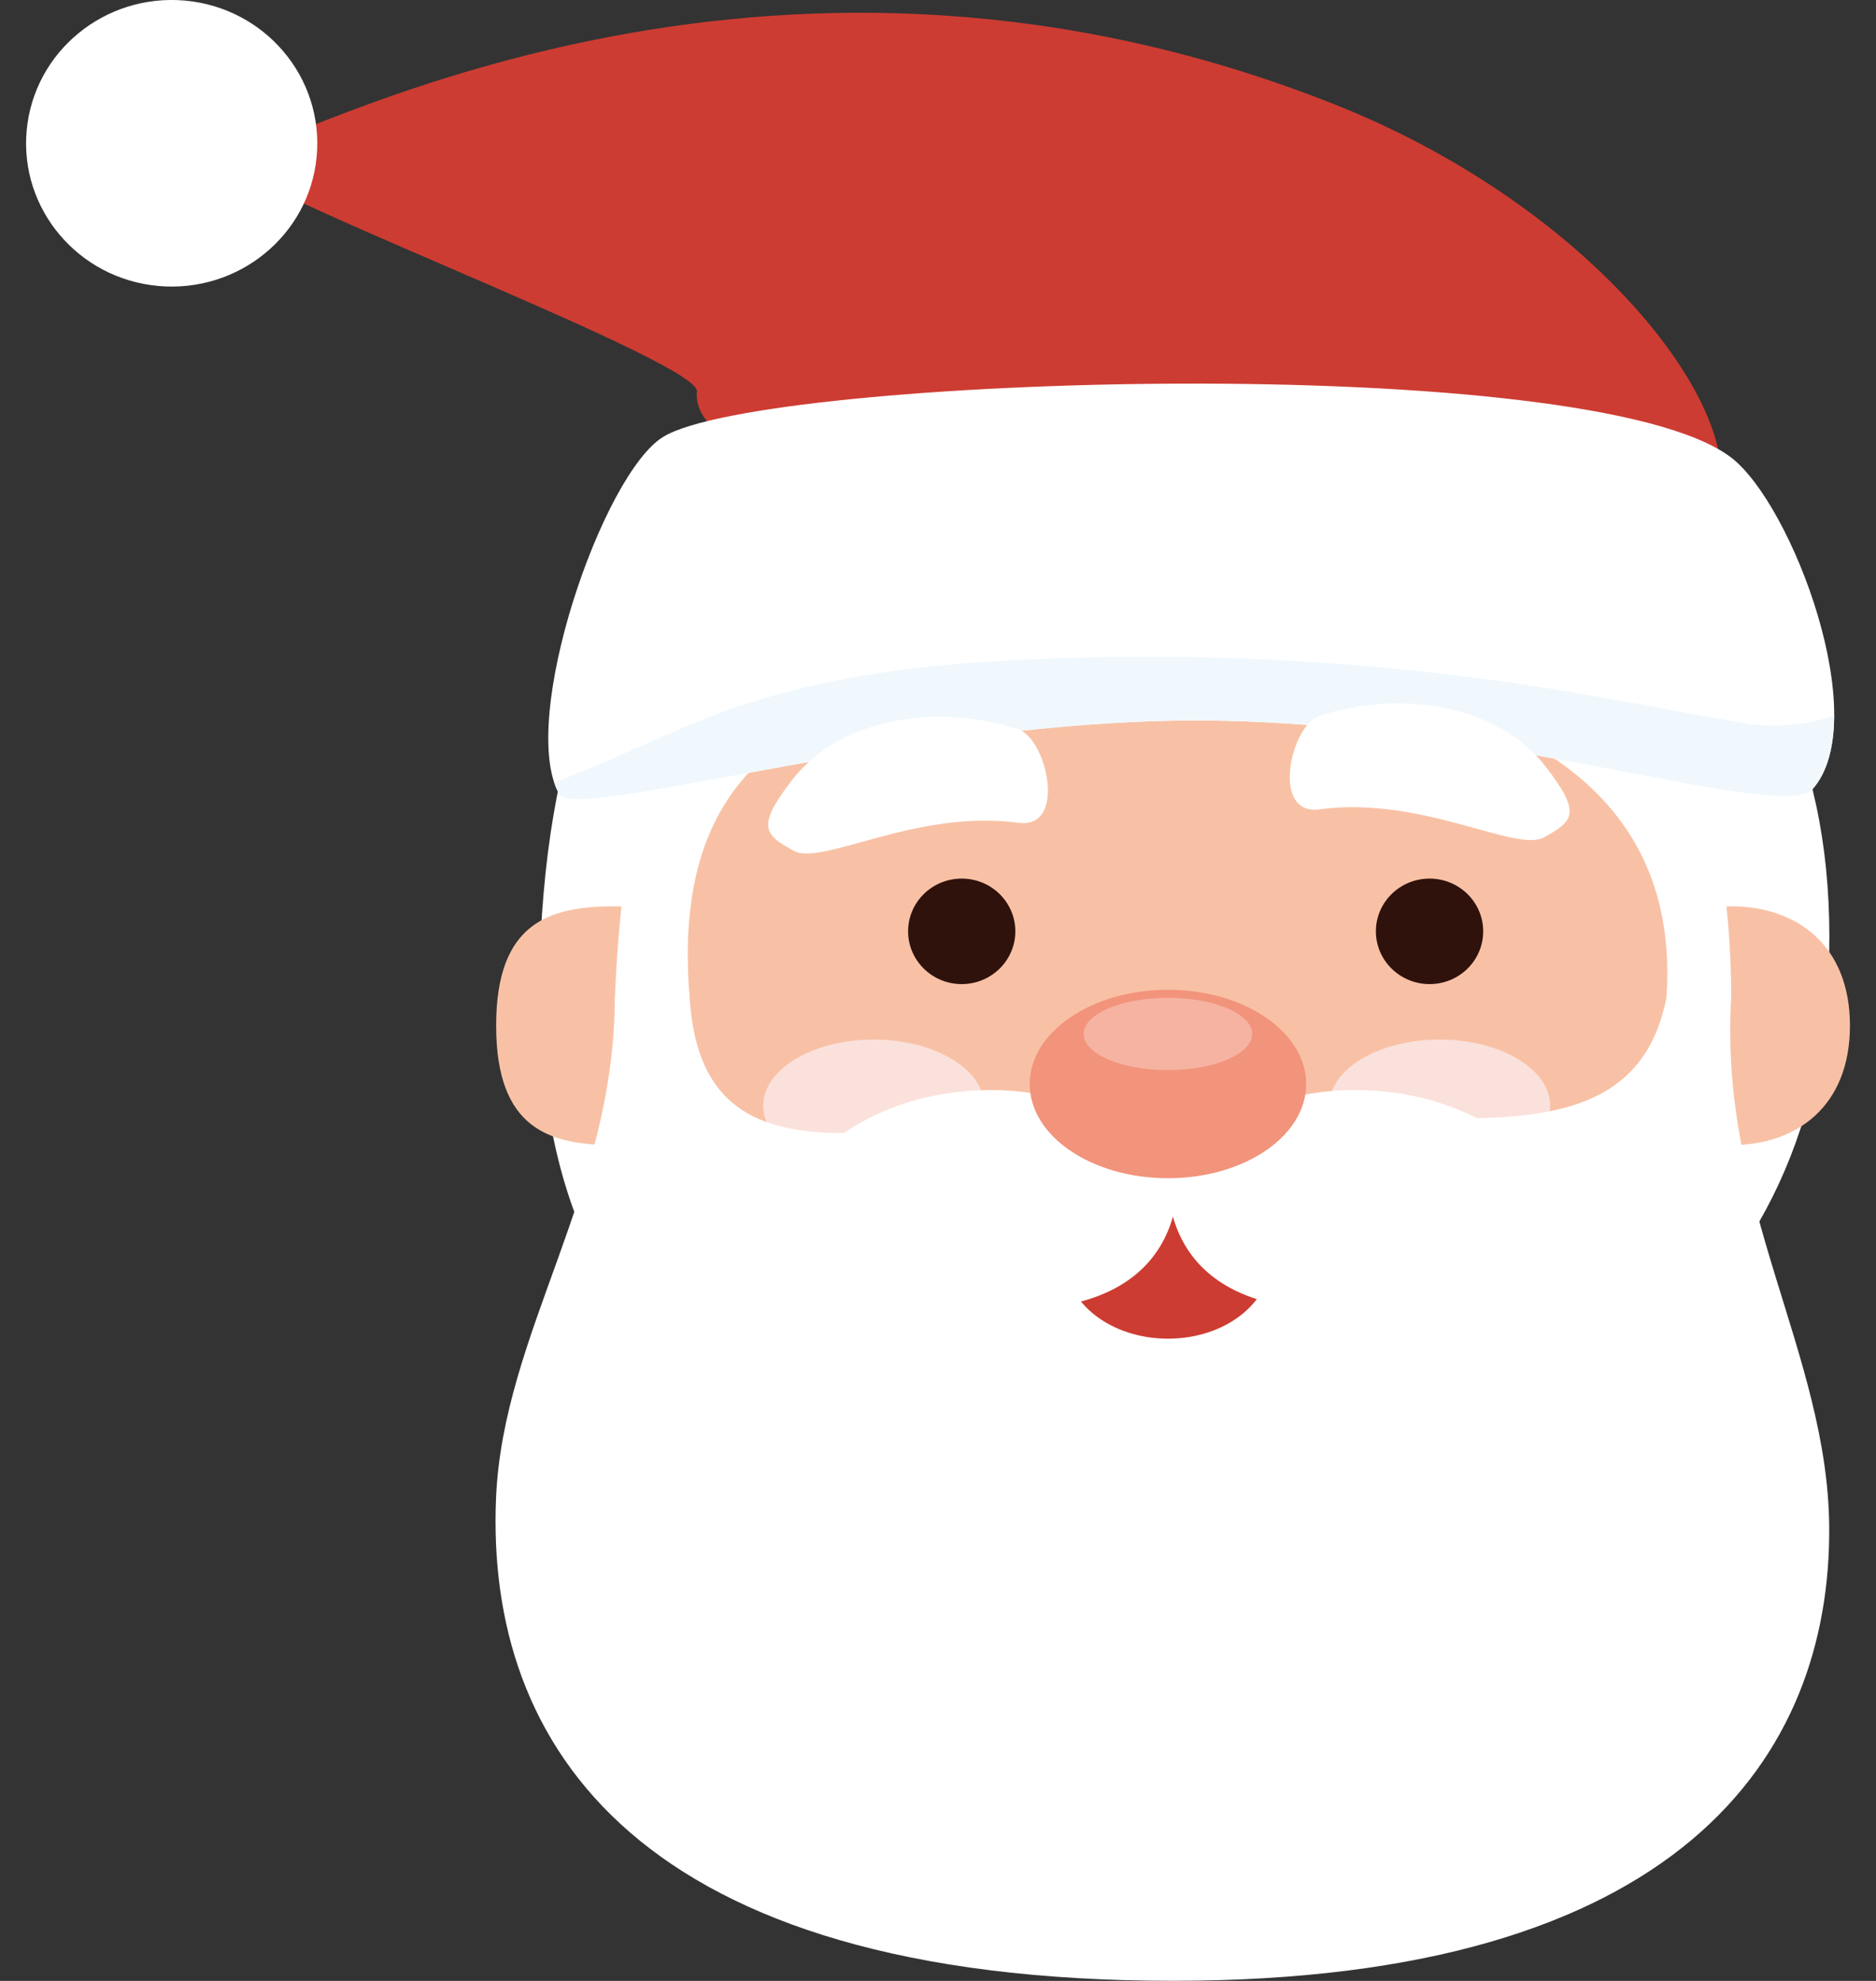<svg width="36" height="38" viewBox="0 0 36 38" fill="none" xmlns="http://www.w3.org/2000/svg">
<rect x="0" y="0" width="36" height="38" fill="#333333" stroke="none"/>
<g clip-path="url(#clip0_257347_1071)">
<path d="M13.374 7.51C13.205 9.336 20.025 9.948 23.098 10.225C26.171 10.501 32.852 11.102 33.022 9.276C33.191 7.451 30.339 3.873 25.584 1.992C15.03 -2.182 6.417 2.344 4.435 3.027C3.66 3.297 13.432 6.9 13.374 7.51Z" fill="#CD3C32"/>
<path d="M0.512 2.5C0.372 4.01 1.504 5.349 3.041 5.486C4.579 5.623 5.938 4.51 6.077 3C6.217 1.487 5.086 0.151 3.55 0.011C2.012 -0.126 0.653 0.987 0.512 2.5Z" fill="white"/>
<path d="M10.375 17.971C9.912 27.277 15.91 28.737 22.74 28.737C29.569 28.737 35.105 25.225 35.105 17.971C35.105 10.716 29.555 7.842 22.728 7.842C15.896 7.842 10.823 8.961 10.375 17.971Z" fill="white"/>
<path d="M11.799 19.141C11.397 28.447 16.596 29.907 22.51 29.907C28.427 29.907 33.221 26.395 33.221 19.141C33.221 11.888 28.427 8.376 22.51 8.376C16.594 8.376 12.187 10.131 11.799 19.141Z" fill="#F8C1A5"/>
<path d="M14.645 21.215C14.645 21.919 15.595 22.488 16.765 22.488C17.936 22.488 18.886 21.919 18.886 21.215C18.886 20.511 17.936 19.942 16.765 19.942C15.595 19.942 14.645 20.511 14.645 21.215Z" fill="#FBE1DB"/>
<path d="M25.506 21.215C25.506 21.919 26.456 22.488 27.627 22.488C28.797 22.488 29.748 21.919 29.748 21.215C29.748 20.511 28.797 19.942 27.627 19.942C26.456 19.942 25.506 20.511 25.506 21.215Z" fill="#FBE1DB"/>
<path d="M9.521 19.675C9.521 21.656 10.54 21.967 11.799 21.967C13.058 21.967 14.078 21.22 14.078 19.675C14.078 18.133 13.058 17.386 11.799 17.386C10.54 17.386 9.521 17.694 9.521 19.675Z" fill="#F8C1A5"/>
<path d="M30.942 19.675C30.942 21.656 31.962 21.967 33.221 21.967C34.48 21.967 35.5 21.22 35.5 19.675C35.5 18.133 34.48 17.386 33.221 17.386C31.962 17.386 30.942 17.694 30.942 19.675Z" fill="#F8C1A5"/>
<path d="M16.449 21.731C17.968 21.302 20.035 21.236 22.115 21.217V24.898C21.636 24.837 21.292 24.798 20.907 24.916C18.159 25.767 17.278 24.852 15.787 24.752C15.09 24.704 13.771 24.928 13.771 24.928C13.771 24.928 14.077 22.403 16.449 21.731Z" fill="#F0F8FD"/>
<path d="M28.73 21.732C27.211 21.302 25.143 21.236 23.064 21.218V24.899C23.543 24.837 23.887 24.798 24.272 24.917C27.02 25.767 27.901 24.853 29.392 24.753C30.089 24.704 31.409 24.928 31.409 24.928C31.409 24.928 31.1 22.404 28.73 21.732Z" fill="#F0F8FD"/>
<path d="M22.51 12.88C17.167 12.88 12.751 13.412 13.234 19.141H11.799C12.187 9.683 16.596 7.842 22.51 7.842C28.427 7.842 33.221 11.527 33.221 19.141H31.978C32.345 13.986 26.847 12.88 22.51 12.88Z" fill="white"/>
<path d="M33.221 19.141C32.986 23.13 35.079 25.968 35.102 29.295C35.132 33.67 32.254 37.998 22.509 37.998C12.233 37.998 9.317 33.483 9.519 28.735C9.654 25.557 11.789 22.874 11.798 19.141C11.798 19.141 13.12 17.308 13.234 19.141C13.492 23.294 17.826 21.215 22.412 21.215C27.332 21.215 31.318 22.488 31.978 19.141C32.182 18.108 33.221 19.141 33.221 19.141Z" fill="white"/>
<path d="M20.445 24.163C20.445 25.001 21.326 25.68 22.413 25.68C23.5 25.68 24.38 25.001 24.38 24.163C24.38 23.324 23.5 22.645 22.413 22.645C21.326 22.645 20.445 23.326 20.445 24.163Z" fill="#CD3C32"/>
<path d="M14.129 24.384C14.129 24.384 15.177 23.925 16.612 24.309C17.866 24.642 19.407 25.353 20.803 24.951C22.898 24.348 22.587 22.362 22.587 22.362C22.587 22.362 21.267 20.904 19.016 20.911C15.246 20.92 14.129 24.384 14.129 24.384Z" fill="white"/>
<path d="M30.888 24.384C30.888 24.384 29.841 23.925 28.405 24.309C27.151 24.642 25.611 25.353 24.215 24.951C22.119 24.348 22.428 22.362 22.428 22.362C22.428 22.362 23.748 20.904 25.998 20.911C29.773 20.92 30.888 24.384 30.888 24.384Z" fill="white"/>
<path d="M19.76 20.795C19.76 21.793 20.947 22.602 22.413 22.602C23.878 22.602 25.065 21.793 25.065 20.795C25.065 19.796 23.878 18.987 22.413 18.987C20.947 18.987 19.76 19.798 19.76 20.795Z" fill="#F2937B"/>
<path d="M10.733 15.236C11.035 15.77 17.024 13.926 22.511 13.826C28.332 13.718 34.183 15.818 34.785 15.137C35.953 13.812 34.392 9.674 33.222 8.778C30.506 6.699 14.645 7.206 12.729 8.379C11.562 9.089 9.936 13.826 10.733 15.236Z" fill="white"/>
<path d="M10.939 14.893C12.066 14.454 13.153 13.878 14.305 13.506C15.785 13.026 17.311 12.802 18.863 12.699C22.187 12.48 25.567 12.615 28.866 13.076C30.41 13.293 31.932 13.611 33.468 13.871C34.037 13.967 34.65 13.919 35.196 13.725C35.193 14.306 35.073 14.808 34.782 15.135C34.181 15.818 28.329 13.716 22.508 13.824C17.021 13.926 11.032 15.768 10.73 15.233C10.693 15.165 10.661 15.087 10.633 15.005C10.737 14.971 10.84 14.934 10.939 14.893Z" fill="#F0F8FD"/>
<path opacity="0.3" d="M20.795 19.835C20.795 20.219 21.52 20.528 22.412 20.528C23.304 20.528 24.029 20.217 24.029 19.835C24.029 19.451 23.306 19.141 22.412 19.141C21.52 19.141 20.795 19.451 20.795 19.835Z" fill="white"/>
<path d="M17.426 17.866C17.426 18.423 17.886 18.878 18.455 18.878C19.022 18.878 19.484 18.425 19.484 17.866C19.484 17.308 19.024 16.854 18.455 16.854C17.888 16.854 17.426 17.306 17.426 17.866Z" fill="#2F120C"/>
<path d="M26.403 17.866C26.403 18.423 26.863 18.878 27.433 18.878C28.002 18.878 28.462 18.425 28.462 17.866C28.462 17.308 28.002 16.854 27.433 16.854C26.866 16.854 26.403 17.306 26.403 17.866Z" fill="#2F120C"/>
<path d="M15.225 16.319C15.768 16.625 17.573 15.517 19.538 15.784C20.486 15.912 20.089 14.164 19.538 13.991C17.863 13.456 16.079 13.833 15.208 14.953C14.491 15.873 14.681 16.013 15.225 16.319Z" fill="white"/>
<path d="M29.634 16.061C29.091 16.367 27.286 15.259 25.321 15.526C24.373 15.654 24.772 13.906 25.321 13.732C26.995 13.198 28.78 13.575 29.651 14.694C30.371 15.615 30.178 15.754 29.634 16.061Z" fill="white"/>
</g>
<defs>
<clipPath id="clip0_257347_1071">
<rect width="35" height="38" fill="white" transform="translate(0.5)"/>
</clipPath>
</defs>
</svg>
